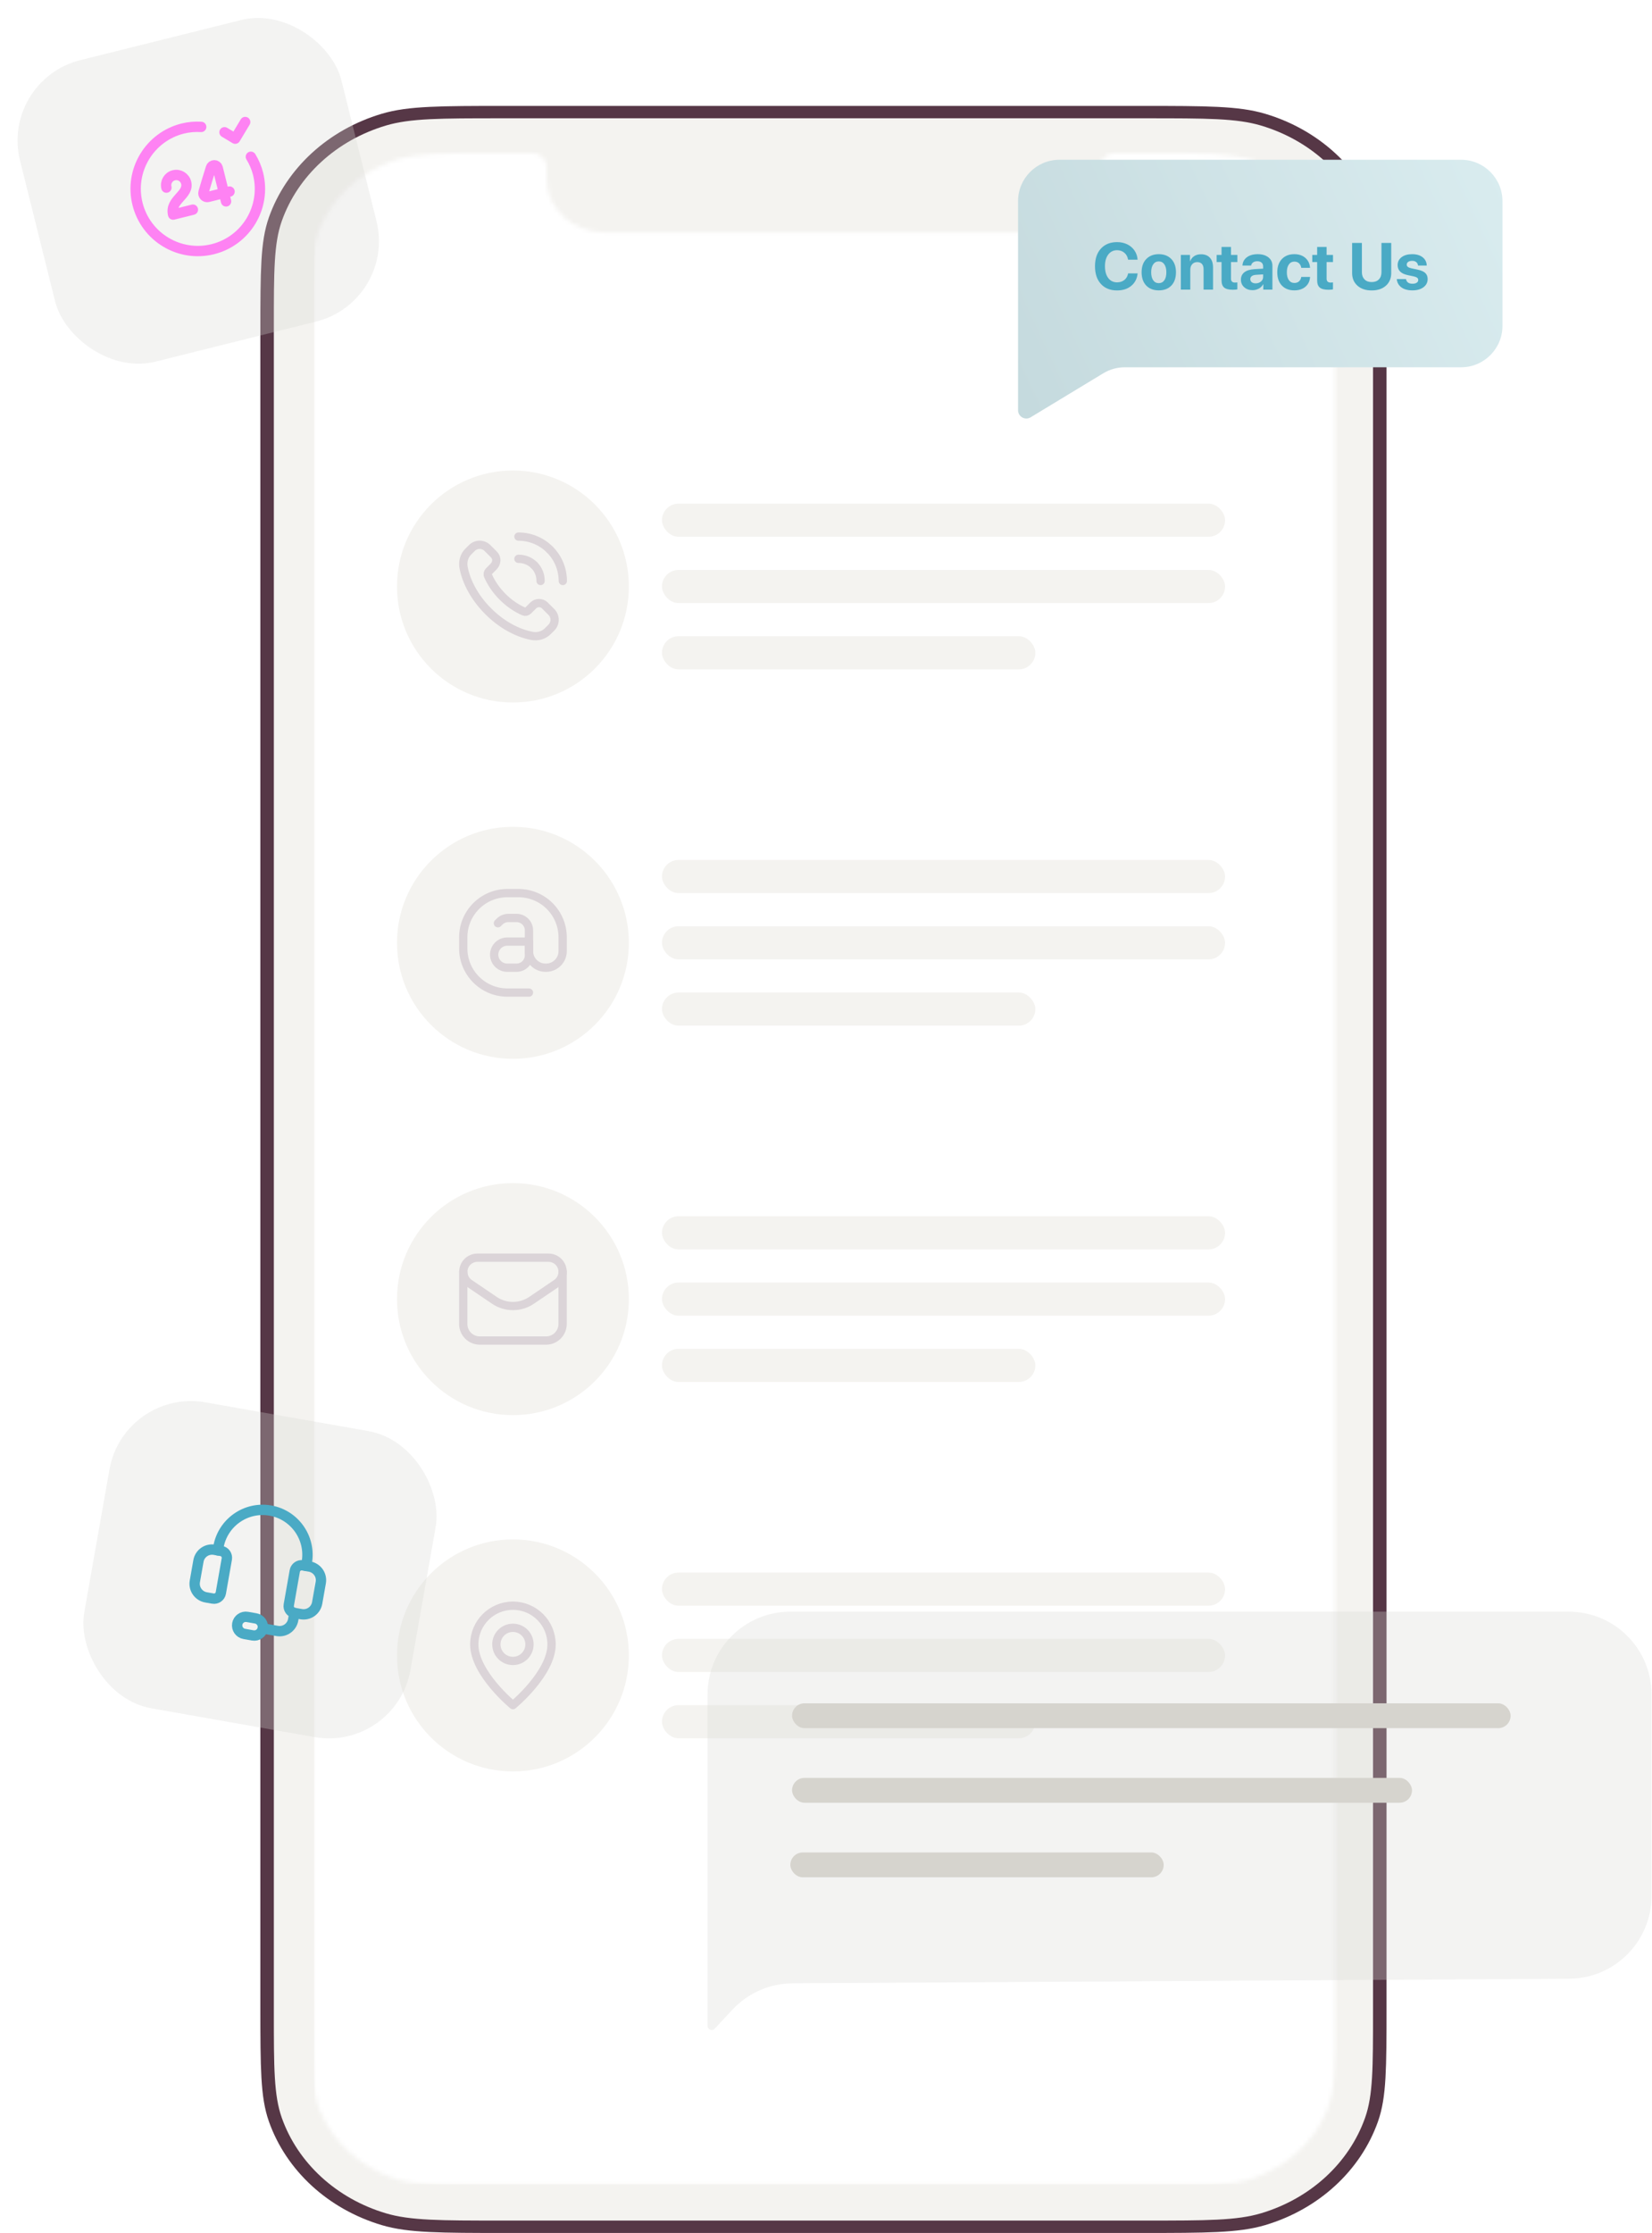 <svg width="399" height="539" viewBox="0 0 399 539" fill="none" xmlns="http://www.w3.org/2000/svg">
<path d="M68.384 80.014C68.384 65.075 68.463 59.018 70.143 54.274C73.703 44.225 82.385 36.125 93.751 32.737C99.174 31.121 106.061 31.063 122.241 31.063H275.526C291.706 31.063 298.593 31.121 304.016 32.737C315.382 36.125 324.065 44.225 327.624 54.274C329.304 59.018 329.384 65.075 329.384 80.014V484.512C329.384 499.451 329.304 505.508 327.624 510.252C324.065 520.301 315.382 528.401 304.016 531.789C298.593 533.405 291.706 533.463 275.526 533.463H122.241C106.061 533.463 99.174 533.405 93.751 531.789C82.385 528.401 73.703 520.301 70.143 510.252C68.463 505.508 68.384 499.451 68.384 484.512V80.014Z" fill="white" stroke="#563746" stroke-width="11"/>
<path d="M66.142 78.814C66.142 65.449 66.142 58.767 68.057 53.359C71.929 42.429 81.27 33.86 93.185 30.308C99.08 28.551 106.364 28.551 120.933 28.551H276.827C291.396 28.551 298.681 28.551 304.576 30.308C316.491 33.86 325.832 42.429 329.703 53.359C331.619 58.767 331.619 65.449 331.619 78.814V485.705C331.619 499.069 331.619 505.752 329.703 511.16C325.832 522.09 316.491 530.659 304.576 534.21C298.681 535.968 291.396 535.968 276.827 535.968H120.933C106.364 535.968 99.08 535.968 93.185 534.21C81.27 530.659 71.929 522.09 68.057 511.16C66.142 505.752 66.142 499.069 66.142 485.705V78.814Z" fill="#F4F3F0"/>
<mask id="mask0_99_611" style="mask-type:alpha" maskUnits="userSpaceOnUse" x="75" y="36" width="248" height="492">
<path d="M132.026 42.916V40.223C132.026 38.406 130.42 36.932 128.439 36.932L120.037 36.932C106.903 36.932 100.336 36.932 95.099 38.748C86.866 41.601 80.368 47.563 77.257 55.115C75.278 59.919 75.278 65.944 75.278 77.992V486.534C75.278 498.583 75.278 504.607 77.257 509.412C80.368 516.964 86.866 522.925 95.099 525.779C100.336 527.594 106.903 527.594 120.037 527.594H277.732C290.866 527.594 297.433 527.594 302.671 525.779C310.903 522.925 317.401 516.964 320.512 509.412C322.491 504.607 322.491 498.583 322.491 486.534V77.992C322.491 65.944 322.491 59.919 320.512 55.115C317.401 47.563 310.903 41.601 302.671 38.748C297.433 36.932 290.866 36.932 277.732 36.932L269.33 36.932C267.349 36.932 265.743 38.406 265.743 40.223V42.916L265.696 42.914L265.743 43.215C265.743 50.32 259.464 56.08 251.719 56.08H146.05C138.305 56.08 132.026 50.32 132.026 43.215L132.073 42.914L132.026 42.916Z" fill="#C4C4C4"/>
</mask>
<g mask="url(#mask0_99_611)">
<path d="M75.884 36.563H323.097V527.225H75.884V36.563Z" fill="white"/>
<path fill-rule="evenodd" clip-rule="evenodd" d="M226.605 49.492C229.487 49.492 231.824 47.349 231.824 44.705C231.824 42.061 229.487 39.918 226.605 39.918C223.723 39.918 221.387 42.061 221.387 44.705C221.387 47.349 223.723 49.492 226.605 49.492Z" fill="white"/>
<path fill-rule="evenodd" clip-rule="evenodd" d="M226.601 47.702C228.402 47.702 229.863 46.362 229.863 44.71C229.863 43.058 228.402 41.718 226.601 41.718C224.8 41.718 223.34 43.058 223.34 44.71C223.34 46.362 224.8 47.702 226.601 47.702Z" fill="white"/>
<path opacity="0.4" fill-rule="evenodd" clip-rule="evenodd" d="M226.607 44.113C226.967 44.113 227.259 43.845 227.259 43.514C227.259 43.184 226.967 42.916 226.607 42.916C226.246 42.916 225.954 43.184 225.954 43.514C225.954 43.845 226.246 44.113 226.607 44.113Z" fill="white"/>
<path fill-rule="evenodd" clip-rule="evenodd" d="M182.901 44.711C182.901 43.719 183.705 42.916 184.696 42.916H213.067C214.059 42.916 214.863 43.719 214.863 44.711C214.863 45.702 214.059 46.506 213.067 46.506H184.696C183.705 46.506 182.901 45.702 182.901 44.711Z" fill="white"/>
</g>
<rect x="159.884" y="121.563" width="136" height="8" rx="4" fill="#F4F3F0"/>
<rect x="159.884" y="137.563" width="136" height="8" rx="4" fill="#F4F3F0"/>
<rect x="159.884" y="153.563" width="90.179" height="8" rx="4" fill="#F4F3F0"/>
<circle cx="123.884" cy="141.563" r="28" fill="#F4F3F0"/>
<path fill-rule="evenodd" clip-rule="evenodd" d="M133.171 147.709L131.607 146.145C130.825 145.364 129.559 145.364 128.779 146.145L127.549 147.375C127.275 147.649 126.859 147.741 126.504 147.585C124.723 146.805 122.963 145.623 121.393 144.053C119.831 142.491 118.652 140.739 117.871 138.964C117.708 138.597 117.803 138.167 118.087 137.883L119.188 136.781C120.083 135.887 120.083 134.621 119.301 133.84L117.737 132.276C116.696 131.235 115.008 131.235 113.967 132.276L113.097 133.144C112.109 134.132 111.697 135.557 111.964 136.971C112.623 140.455 114.647 144.269 117.912 147.535C121.177 150.8 124.992 152.824 128.476 153.483C129.889 153.749 131.315 153.337 132.303 152.349L133.171 151.481C134.212 150.44 134.212 148.752 133.171 147.709V147.709Z" stroke="#DBD4D8" stroke-width="2" stroke-linecap="round" stroke-linejoin="round"/>
<path d="M125.217 134.884C126.592 134.865 127.973 135.374 129.022 136.424" stroke="#DBD4D8" stroke-width="2" stroke-linecap="round" stroke-linejoin="round"/>
<path d="M132.793 132.653C130.701 130.561 127.958 129.515 125.217 129.515" stroke="#DBD4D8" stroke-width="2" stroke-linecap="round" stroke-linejoin="round"/>
<path d="M130.562 140.23C130.581 138.855 130.072 137.474 129.022 136.424" stroke="#DBD4D8" stroke-width="2" stroke-linecap="round" stroke-linejoin="round"/>
<path d="M132.793 132.653C134.885 134.745 135.932 137.488 135.932 140.229" stroke="#DBD4D8" stroke-width="2" stroke-linecap="round" stroke-linejoin="round"/>
<rect x="159.884" y="207.563" width="136" height="8" rx="4" fill="#F4F3F0"/>
<rect x="159.884" y="223.563" width="136" height="8" rx="4" fill="#F4F3F0"/>
<rect x="159.884" y="239.563" width="90.179" height="8" rx="4" fill="#F4F3F0"/>
<circle cx="123.884" cy="227.563" r="28" fill="#F4F3F0"/>
<path d="M127.759 239.574H122.557C116.663 239.574 111.885 234.797 111.885 228.903V226.236C111.885 220.342 116.663 215.564 122.557 215.564H125.224C128.055 215.564 130.769 216.689 132.77 218.69C134.771 220.691 135.895 223.405 135.895 226.236V229.57C135.895 231.78 134.104 233.572 131.894 233.572H131.76C129.55 233.572 127.759 231.78 127.759 229.57V227.269" stroke="#DBD4D8" stroke-width="2" stroke-linecap="round" stroke-linejoin="round"/>
<path d="M120.256 222.843L120.656 222.442C121.218 221.882 121.98 221.567 122.774 221.567H124.757C126.415 221.567 127.759 222.911 127.759 224.569V230.571C127.759 232.229 126.415 233.572 124.757 233.572H122.506C120.766 233.572 119.356 232.161 119.355 230.422V230.422C119.356 228.682 120.766 227.272 122.506 227.271H127.759" stroke="#DBD4D8" stroke-width="2" stroke-linecap="round" stroke-linejoin="round"/>
<rect x="159.884" y="293.563" width="136" height="8" rx="4" fill="#F4F3F0"/>
<rect x="159.884" y="309.563" width="136" height="8" rx="4" fill="#F4F3F0"/>
<rect x="159.884" y="325.563" width="90.179" height="8" rx="4" fill="#F4F3F0"/>
<circle cx="123.884" cy="313.563" r="28" fill="#F4F3F0"/>
<path fill-rule="evenodd" clip-rule="evenodd" d="M128.382 313.854L134.39 309.78C135.325 309.148 135.884 308.094 135.884 306.966V306.966C135.884 305.086 134.361 303.563 132.482 303.563H115.305C113.426 303.563 111.904 305.086 111.904 306.964V306.964C111.904 308.092 112.462 309.147 113.397 309.78L119.405 313.854C122.116 315.691 125.672 315.691 128.382 313.854V313.854Z" stroke="#DBD4D8" stroke-width="2" stroke-linecap="round" stroke-linejoin="round"/>
<path d="M111.884 306.964V319.563C111.884 321.772 113.674 323.563 115.884 323.563H131.884C134.093 323.563 135.884 321.772 135.884 319.563V306.966" stroke="#DBD4D8" stroke-width="2" stroke-linecap="round" stroke-linejoin="round"/>
<rect x="159.884" y="379.563" width="136" height="8" rx="4" fill="#F4F3F0"/>
<rect x="159.884" y="395.563" width="136" height="8" rx="4" fill="#F4F3F0"/>
<rect x="159.884" y="411.563" width="90.179" height="8" rx="4" fill="#F4F3F0"/>
<circle cx="123.884" cy="399.563" r="28" fill="#F4F3F0"/>
<path fill-rule="evenodd" clip-rule="evenodd" d="M123.884 400.896V400.896C121.674 400.896 119.884 399.106 119.884 396.896V396.896C119.884 394.687 121.674 392.896 123.884 392.896V392.896C126.093 392.896 127.884 394.687 127.884 396.896V396.896C127.884 399.106 126.093 400.896 123.884 400.896Z" stroke="#DBD4D8" stroke-width="2" stroke-linecap="round" stroke-linejoin="round"/>
<path fill-rule="evenodd" clip-rule="evenodd" d="M123.884 411.563C123.884 411.563 114.55 403.896 114.55 396.896C114.55 391.742 118.729 387.563 123.884 387.563C129.038 387.563 133.217 391.742 133.217 396.896C133.217 403.896 123.884 411.563 123.884 411.563Z" stroke="#DBD4D8" stroke-width="2" stroke-linecap="round" stroke-linejoin="round"/>
<path d="M362.884 48.563C362.884 43.04 358.407 38.563 352.884 38.563H255.884C250.361 38.563 245.884 43.04 245.884 48.563V99.014C245.884 100.572 247.587 101.532 248.92 100.725L266.478 90.095C268.04 89.15 269.831 88.65 271.657 88.65H352.884C358.407 88.65 362.884 84.173 362.884 78.65V48.563Z" fill="url(#paint0_linear_99_611)"/>
<path d="M264.47 64.266C264.47 66.079 264.946 67.501 265.907 68.547C266.86 69.586 268.157 70.102 269.806 70.102C271.189 70.102 272.329 69.735 273.228 68.993C274.126 68.251 274.634 67.251 274.767 65.993H272.47C272.345 66.657 272.048 67.188 271.571 67.571C271.095 67.954 270.509 68.149 269.814 68.149C268.907 68.149 268.189 67.805 267.665 67.102C267.142 66.407 266.876 65.461 266.876 64.258C266.876 63.079 267.142 62.133 267.673 61.438C268.204 60.743 268.915 60.391 269.806 60.391C270.493 60.391 271.079 60.602 271.571 61.016C272.056 61.43 272.353 61.985 272.462 62.68H274.759C274.704 61.852 274.454 61.118 274.009 60.469C273.564 59.821 272.978 59.321 272.251 58.969C271.517 58.618 270.704 58.438 269.806 58.438C268.165 58.438 266.868 58.954 265.907 59.993C264.946 61.032 264.47 62.461 264.47 64.266ZM275.728 65.711C275.728 67.079 276.103 68.149 276.845 68.922C277.587 69.696 278.603 70.086 279.876 70.086C281.15 70.086 282.165 69.704 282.907 68.93C283.65 68.157 284.025 67.079 284.025 65.711C284.025 64.36 283.65 63.297 282.9 62.516C282.15 61.743 281.142 61.352 279.876 61.352C278.618 61.352 277.61 61.743 276.86 62.516C276.103 63.297 275.728 64.36 275.728 65.711ZM278.04 65.719C278.04 64.899 278.204 64.251 278.54 63.79C278.868 63.329 279.314 63.094 279.876 63.094C280.439 63.094 280.884 63.329 281.212 63.79C281.54 64.251 281.704 64.899 281.704 65.719C281.704 66.555 281.54 67.196 281.212 67.657C280.884 68.118 280.439 68.344 279.876 68.344C279.306 68.344 278.86 68.118 278.532 67.657C278.204 67.196 278.04 66.555 278.04 65.719ZM287.485 69.907V65.102C287.485 64.555 287.642 64.11 287.946 63.774C288.251 63.438 288.65 63.266 289.157 63.266C290.165 63.266 290.696 63.883 290.696 64.985V69.907H292.978V64.508C292.978 63.524 292.728 62.758 292.22 62.204C291.712 61.649 291.001 61.376 290.071 61.376C288.798 61.376 287.915 61.961 287.454 63.024H287.407V61.532H285.204V69.907H287.485ZM295.032 63.251V67.649C295.032 68.469 295.243 69.055 295.665 69.407C296.079 69.758 296.782 69.938 297.767 69.938C298.228 69.938 298.587 69.907 298.853 69.844V68.165C298.696 68.188 298.509 68.204 298.298 68.204C297.642 68.204 297.314 67.891 297.314 67.258V63.251H298.86V61.532H297.314V59.602H295.032V61.532H293.853V63.251H295.032ZM299.712 67.501C299.712 68.243 299.978 68.852 300.509 69.329C301.04 69.805 301.712 70.04 302.517 70.04C303.056 70.04 303.556 69.915 304.025 69.665C304.493 69.407 304.845 69.063 305.071 68.626H305.118V69.907H307.321V64.149C307.321 63.305 307.001 62.626 306.353 62.118C305.704 61.61 304.845 61.352 303.775 61.352C302.681 61.352 301.806 61.602 301.142 62.102C300.478 62.61 300.126 63.274 300.087 64.094H302.173C302.29 63.461 302.837 63.055 303.673 63.055C304.54 63.055 305.079 63.516 305.079 64.29V64.844L302.97 64.969C300.876 65.094 299.712 65.977 299.712 67.501ZM301.978 67.376C301.978 66.782 302.462 66.399 303.314 66.336L305.079 66.227V66.836C305.079 67.282 304.907 67.657 304.556 67.954C304.204 68.243 303.775 68.391 303.267 68.391C302.485 68.391 301.978 68.001 301.978 67.376ZM308.493 65.711C308.493 67.071 308.86 68.141 309.603 68.922C310.345 69.696 311.345 70.086 312.618 70.086C313.72 70.086 314.61 69.79 315.298 69.204C315.985 68.618 316.36 67.829 316.415 66.836H314.29C314.142 67.751 313.548 68.297 312.642 68.297C312.071 68.297 311.618 68.071 311.298 67.618C310.97 67.165 310.806 66.532 310.806 65.711C310.806 64.907 310.97 64.282 311.298 63.821C311.618 63.368 312.064 63.141 312.634 63.141C313.548 63.141 314.157 63.743 314.29 64.649H316.407C316.353 63.68 315.985 62.891 315.306 62.274C314.618 61.657 313.72 61.352 312.603 61.352C311.345 61.352 310.353 61.743 309.61 62.524C308.868 63.313 308.493 64.376 308.493 65.711ZM318.126 63.251V67.649C318.126 68.469 318.337 69.055 318.759 69.407C319.173 69.758 319.876 69.938 320.86 69.938C321.321 69.938 321.681 69.907 321.946 69.844V68.165C321.79 68.188 321.603 68.204 321.392 68.204C320.735 68.204 320.407 67.891 320.407 67.258V63.251H321.954V61.532H320.407V59.602H318.126V61.532H316.946V63.251H318.126ZM326.571 65.922C326.571 67.172 327.001 68.18 327.86 68.954C328.712 69.719 329.86 70.102 331.298 70.102C332.728 70.102 333.876 69.719 334.735 68.954C335.587 68.18 336.017 67.172 336.017 65.922V58.633H333.657V65.688C333.657 66.422 333.454 67.001 333.04 67.43C332.626 67.868 332.04 68.079 331.298 68.079C330.548 68.079 329.97 67.868 329.556 67.43C329.142 67.001 328.931 66.422 328.931 65.688V58.633H326.571V65.922ZM337.353 67.36C337.431 68.196 337.798 68.86 338.462 69.352C339.118 69.844 340.017 70.086 341.15 70.086C342.235 70.086 343.118 69.836 343.798 69.336C344.478 68.829 344.814 68.172 344.814 67.352C344.814 66.735 344.618 66.251 344.235 65.883C343.845 65.524 343.212 65.251 342.345 65.071L340.915 64.766C340.095 64.586 339.759 64.305 339.759 63.868C339.759 63.313 340.282 62.954 341.071 62.954C341.892 62.954 342.423 63.399 342.493 64.094H344.595C344.571 63.266 344.243 62.602 343.61 62.102C342.978 61.602 342.134 61.352 341.071 61.352C340.009 61.352 339.157 61.594 338.525 62.071C337.884 62.555 337.564 63.196 337.564 63.993C337.564 65.258 338.376 66.063 340.001 66.407L341.431 66.704C342.243 66.891 342.54 67.141 342.54 67.586C342.54 68.141 342.001 68.485 341.15 68.485C340.251 68.485 339.728 68.11 339.579 67.36H337.353Z" fill="#4AAAC5"/>
<g filter="url(#filter0_b_99_611)">
<rect opacity="0.3" y="19.354" width="80" height="75" rx="20" transform="rotate(-14 0 19.354)" fill="#D6D6D3"/>
<path d="M60.59 37.839C61.376 39.114 61.965 40.501 62.334 41.953C64.338 49.995 59.445 58.139 51.403 60.144C43.362 62.149 35.218 57.255 33.212 49.214C31.207 41.172 36.101 33.028 44.143 31.023C45.598 30.667 47.099 30.535 48.594 30.631" stroke="#FE82F3" stroke-width="2.5" stroke-linecap="round" stroke-linejoin="round"/>
<path d="M59.217 29.454L56.803 33.472L54.226 31.924" stroke="#FE82F3" stroke-width="2.5" stroke-linecap="round" stroke-linejoin="round"/>
<path d="M40.194 45.284C39.866 43.967 40.667 42.633 41.984 42.305C43.301 41.977 44.635 42.778 44.963 44.095C45.706 47.075 40.937 48.264 41.817 51.794L46.587 50.605" stroke="#FE82F3" stroke-width="2.5" stroke-linecap="round" stroke-linejoin="round"/>
<path d="M54.596 48.608L52.584 40.538C52.495 40.17 52.171 39.906 51.792 39.892C51.413 39.878 51.071 40.117 50.954 40.478C50.349 42.371 49.706 44.509 49.16 46.393C49.07 46.708 49.155 47.047 49.383 47.282C49.611 47.517 49.948 47.612 50.266 47.531L55.441 46.241" stroke="#FE82F3" stroke-width="2.5" stroke-linecap="round" stroke-linejoin="round"/>
</g>
<g filter="url(#filter1_b_99_611)">
<rect opacity="0.3" x="29.907" y="335" width="80" height="75" rx="20" transform="rotate(10 29.907 335)" fill="#D6D6D3"/>
<path fill-rule="evenodd" clip-rule="evenodd" d="M72.743 389.602L71.102 389.313C70.196 389.153 69.59 388.288 69.75 387.382L71.197 379.176C71.356 378.27 72.222 377.664 73.128 377.824L74.769 378.113C76.583 378.433 77.793 380.161 77.473 381.975L76.605 386.899C76.285 388.712 74.557 389.922 72.743 389.602Z" stroke="#4AAAC5" stroke-width="2.5" stroke-linecap="round" stroke-linejoin="round"/>
<path fill-rule="evenodd" clip-rule="evenodd" d="M51.406 385.84L49.764 385.551C47.951 385.231 46.741 383.503 47.06 381.689L47.929 376.765C48.248 374.951 49.977 373.741 51.79 374.061L53.432 374.351C54.338 374.51 54.943 375.375 54.783 376.281L53.337 384.488C53.177 385.394 52.312 386 51.406 385.84Z" stroke="#4AAAC5" stroke-width="2.5" stroke-linecap="round" stroke-linejoin="round"/>
<path d="M73.949 377.968L74.093 377.147C75.132 371.255 71.198 365.636 65.306 364.597V364.597C59.413 363.558 53.795 367.492 52.756 373.385L52.611 374.205" stroke="#4AAAC5" stroke-width="2.5" stroke-linecap="round" stroke-linejoin="round"/>
<path fill-rule="evenodd" clip-rule="evenodd" d="M61.05 394.732L58.998 394.37C57.865 394.171 57.108 393.089 57.308 391.957V391.957C57.508 390.824 58.589 390.067 59.722 390.267L61.773 390.629C62.906 390.829 63.663 391.91 63.463 393.042V393.042C63.264 394.175 62.182 394.932 61.05 394.732Z" stroke="#4AAAC5" stroke-width="2.5" stroke-linecap="round" stroke-linejoin="round"/>
<path d="M63.463 393.042L66.951 393.657C68.765 393.977 70.493 392.767 70.813 390.953L71.102 389.312" stroke="#4AAAC5" stroke-width="2.5" stroke-linecap="round" stroke-linejoin="round"/>
</g>
<g filter="url(#filter2_b_99_611)">
<path opacity="0.3" d="M170.884 409C170.884 397.954 179.838 389 190.884 389H378.884C389.929 389 398.884 397.954 398.884 409V457.595C398.884 468.595 390.001 477.53 379.002 477.595L191.415 478.703C185.913 478.735 180.667 481.033 176.912 485.056L172.615 489.66C171.996 490.324 170.884 489.886 170.884 488.978V409Z" fill="#D6D6D3"/>
<rect x="191.302" y="411.12" width="173.552" height="6" rx="3" fill="#D6D4CE"/>
<rect x="191.302" y="429.12" width="149.731" height="6" rx="3" fill="#D6D4CE"/>
<rect x="190.884" y="447.12" width="90.179" height="6" rx="3" fill="#D6D4CE"/>
</g>
<defs>
<filter id="filter0_b_99_611" x="-7.76" y="-7.761" width="111.289" height="107.647" filterUnits="userSpaceOnUse" color-interpolation-filters="sRGB">
<feFlood flood-opacity="0" result="BackgroundImageFix"/>
<feGaussianBlur in="BackgroundImage" stdDeviation="6"/>
<feComposite in2="SourceAlpha" operator="in" result="effect1_backgroundBlur_99_611"/>
<feBlend mode="normal" in="SourceGraphic" in2="effect1_backgroundBlur_99_611" result="shape"/>
</filter>
<filter id="filter1_b_99_611" x="8.05" y="326.166" width="109.477" height="105.42" filterUnits="userSpaceOnUse" color-interpolation-filters="sRGB">
<feFlood flood-opacity="0" result="BackgroundImageFix"/>
<feGaussianBlur in="BackgroundImage" stdDeviation="6"/>
<feComposite in2="SourceAlpha" operator="in" result="effect1_backgroundBlur_99_611"/>
<feBlend mode="normal" in="SourceGraphic" in2="effect1_backgroundBlur_99_611" result="shape"/>
</filter>
<filter id="filter2_b_99_611" x="158.884" y="377" width="252" height="124.98" filterUnits="userSpaceOnUse" color-interpolation-filters="sRGB">
<feFlood flood-opacity="0" result="BackgroundImageFix"/>
<feGaussianBlur in="BackgroundImage" stdDeviation="6"/>
<feComposite in2="SourceAlpha" operator="in" result="effect1_backgroundBlur_99_611"/>
<feBlend mode="normal" in="SourceGraphic" in2="effect1_backgroundBlur_99_611" result="shape"/>
</filter>
<linearGradient id="paint0_linear_99_611" x1="362.884" y1="40.65" x2="245.93" y2="95.01" gradientUnits="userSpaceOnUse">
<stop stop-color="#D9ECEF"/>
<stop offset="1" stop-color="#C5DADE"/>
</linearGradient>
</defs>
</svg>
